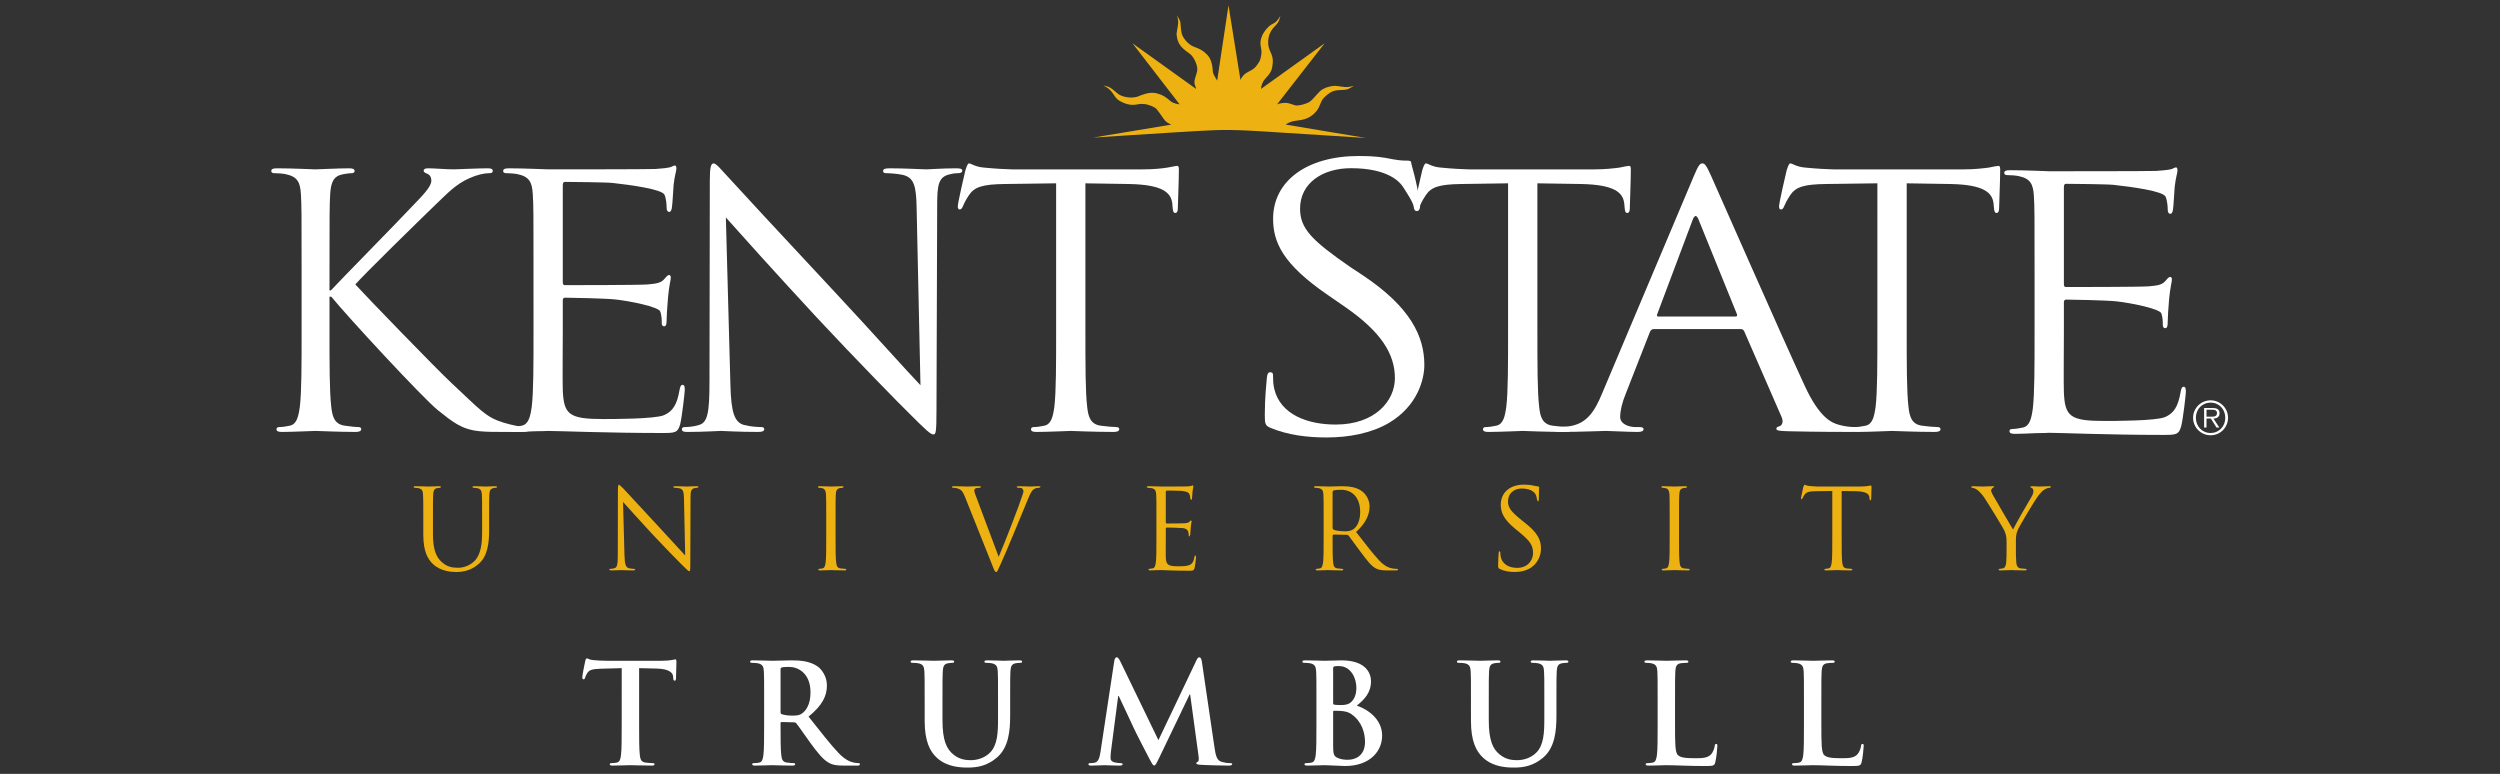 <?xml version="1.0" encoding="utf-8"?>
<!-- Generator: Adobe Illustrator 16.0.4, SVG Export Plug-In . SVG Version: 6.00 Build 0)  -->
<!DOCTYPE svg PUBLIC "-//W3C//DTD SVG 1.1//EN" "http://www.w3.org/Graphics/SVG/1.1/DTD/svg11.dtd">
<svg version="1.1" id="Layer_1" xmlns="http://www.w3.org/2000/svg" xmlns:xlink="http://www.w3.org/1999/xlink" x="0px" y="0px"
	 width="534.123px" height="165.333px" viewBox="0 0 534.123 165.333" enable-background="new 0 0 534.123 165.333"
	 xml:space="preserve">
<rect x="0" y="0" width="534.123" height="165.333" fill="#333333" stroke="none"/>
<g>
	<path fill="#FFFFFF" d="M132.83,142.75l-4.432,0.119c-1.725,0.061-2.439,0.209-2.885,0.862c-0.297,0.447-0.446,0.803-0.505,1.041
		s-0.148,0.356-0.327,0.356c-0.208,0-0.268-0.148-0.268-0.476c0-0.475,0.565-3.183,0.625-3.42c0.089-0.386,0.179-0.565,0.357-0.565
		c0.238,0,0.536,0.299,1.279,0.356c0.863,0.09,1.993,0.15,2.974,0.15h11.778c1.904,0,2.618-0.299,2.855-0.299
		c0.208,0,0.238,0.18,0.238,0.625c0,0.624-0.09,2.678-0.09,3.451c-0.029,0.296-0.089,0.476-0.268,0.476
		c-0.238,0-0.297-0.149-0.327-0.595l-0.03-0.328c-0.06-0.773-0.862-1.606-3.509-1.666l-3.748-0.089v12.195
		c0,2.736,0,5.086,0.148,6.364c0.089,0.833,0.268,1.487,1.16,1.606c0.417,0.06,1.071,0.119,1.517,0.119
		c0.328,0,0.476,0.088,0.476,0.239c0,0.207-0.238,0.296-0.565,0.296c-1.963,0-3.837-0.089-4.67-0.089
		c-0.684,0-2.558,0.089-3.748,0.089c-0.386,0-0.595-0.089-0.595-0.296c0-0.151,0.119-0.239,0.476-0.239
		c0.446,0,0.803-0.06,1.071-0.119c0.595-0.119,0.773-0.773,0.863-1.636c0.148-1.249,0.148-3.599,0.148-6.335V142.75z"/>
	<path fill="#FFFFFF" d="M163.256,149.711c0-4.521,0-5.354-0.06-6.307c-0.059-1.012-0.297-1.486-1.278-1.695
		c-0.238-0.06-0.744-0.089-1.16-0.089c-0.327,0-0.506-0.059-0.506-0.269c0-0.208,0.209-0.268,0.655-0.268
		c1.576,0,3.45,0.091,4.075,0.091c1.011,0,3.272-0.091,4.193-0.091c1.874,0,3.867,0.179,5.473,1.279
		c0.833,0.566,2.022,2.083,2.022,4.075c0,2.2-0.922,4.224-3.926,6.663c2.646,3.331,4.699,5.978,6.454,7.822
		c1.666,1.725,2.885,1.933,3.331,2.022c0.327,0.059,0.595,0.089,0.833,0.089c0.238,0,0.357,0.088,0.357,0.239
		c0,0.236-0.208,0.296-0.565,0.296h-2.826c-1.666,0-2.409-0.148-3.182-0.565c-1.279-0.684-2.41-2.081-4.075-4.372
		c-1.19-1.637-2.558-3.659-2.945-4.104c-0.149-0.178-0.328-0.208-0.535-0.208l-2.587-0.061c-0.149,0-0.238,0.061-0.238,0.238v0.417
		c0,2.767,0,5.116,0.148,6.365c0.09,0.862,0.268,1.517,1.161,1.636c0.446,0.06,1.1,0.119,1.457,0.119
		c0.238,0,0.357,0.088,0.357,0.239c0,0.207-0.208,0.296-0.595,0.296c-1.725,0-3.926-0.089-4.372-0.089
		c-0.565,0-2.439,0.089-3.628,0.089c-0.387,0-0.595-0.089-0.595-0.296c0-0.151,0.119-0.239,0.476-0.239
		c0.446,0,0.803-0.06,1.071-0.119c0.595-0.119,0.744-0.773,0.862-1.636c0.148-1.249,0.148-3.599,0.148-6.335V149.711z
		 M166.767,152.061c0,0.326,0.06,0.444,0.268,0.535c0.625,0.208,1.517,0.296,2.26,0.296c1.189,0,1.577-0.117,2.112-0.505
		c0.893-0.653,1.755-2.021,1.755-4.461c0-4.225-2.796-5.443-4.551-5.443c-0.744,0-1.279,0.029-1.576,0.12
		c-0.208,0.059-0.268,0.177-0.268,0.415V152.061z"/>
	<path fill="#FFFFFF" d="M197.554,149.711c0-4.521,0-5.354-0.059-6.307c-0.06-1.012-0.297-1.486-1.279-1.695
		c-0.238-0.06-0.744-0.089-1.16-0.089c-0.328,0-0.506-0.059-0.506-0.269c0-0.208,0.208-0.268,0.655-0.268
		c1.576,0,3.45,0.091,4.343,0.091c0.713,0,2.587-0.091,3.658-0.091c0.446,0,0.654,0.06,0.654,0.268c0,0.21-0.179,0.269-0.476,0.269
		c-0.327,0-0.505,0.029-0.863,0.089c-0.803,0.148-1.041,0.654-1.1,1.695c-0.06,0.953-0.06,1.785-0.06,6.307v4.162
		c0,4.314,0.863,6.127,2.32,7.318c1.338,1.101,2.707,1.219,3.719,1.219c1.308,0,2.914-0.416,4.104-1.605
		c1.636-1.636,1.725-4.312,1.725-7.376v-3.718c0-4.521,0-5.354-0.059-6.307c-0.059-1.012-0.297-1.486-1.278-1.695
		c-0.238-0.06-0.744-0.089-1.071-0.089c-0.328,0-0.506-0.059-0.506-0.269c0-0.208,0.209-0.268,0.624-0.268
		c1.518,0,3.391,0.091,3.421,0.091c0.356,0,2.23-0.091,3.391-0.091c0.416,0,0.624,0.06,0.624,0.268c0,0.21-0.179,0.269-0.535,0.269
		c-0.327,0-0.506,0.029-0.862,0.089c-0.804,0.148-1.042,0.654-1.101,1.695c-0.059,0.953-0.059,1.785-0.059,6.307v3.181
		c0,3.303-0.328,6.812-2.826,8.954c-2.112,1.813-4.254,2.143-6.187,2.143c-1.576,0-4.432-0.091-6.603-2.054
		c-1.517-1.368-2.647-3.57-2.647-7.882V149.711z"/>
	<path fill="#FFFFFF" d="M238.067,141.204c0.089-0.506,0.269-0.772,0.506-0.772c0.238,0,0.416,0.149,0.803,0.921l8.12,16.777
		l8.091-16.985c0.208-0.476,0.386-0.713,0.653-0.713c0.269,0,0.446,0.297,0.536,0.921l2.706,18.381
		c0.269,1.875,0.565,2.737,1.458,3.004c0.862,0.269,1.457,0.299,1.844,0.299c0.268,0,0.476,0.029,0.476,0.207
		c0,0.239-0.356,0.328-0.772,0.328c-0.744,0-4.849-0.089-6.038-0.179c-0.684-0.06-0.862-0.149-0.862-0.327
		c0-0.148,0.118-0.237,0.327-0.328c0.178-0.059,0.268-0.444,0.148-1.277l-1.785-13.088h-0.118l-6.484,13.504
		c-0.685,1.399-0.833,1.666-1.101,1.666s-0.565-0.595-1.041-1.487c-0.714-1.368-3.063-5.92-3.421-6.752
		c-0.268-0.624-2.052-4.372-3.093-6.603h-0.12l-1.546,11.838c-0.059,0.535-0.089,0.922-0.089,1.397c0,0.566,0.386,0.833,0.892,0.953
		c0.536,0.117,0.952,0.147,1.25,0.147c0.237,0,0.446,0.06,0.446,0.207c0,0.269-0.268,0.328-0.715,0.328
		c-1.249,0-2.587-0.089-3.123-0.089c-0.564,0-1.992,0.089-2.943,0.089c-0.299,0-0.536-0.06-0.536-0.328
		c0-0.147,0.179-0.207,0.476-0.207c0.238,0,0.446,0,0.893-0.089c0.833-0.179,1.07-1.339,1.22-2.35L238.067,141.204z"/>
	<path fill="#FFFFFF" d="M281.254,149.711c0-4.521,0-5.354-0.059-6.307c-0.06-1.012-0.298-1.486-1.279-1.695
		c-0.238-0.06-0.744-0.089-1.159-0.089c-0.328,0-0.506-0.059-0.506-0.269c0-0.208,0.208-0.268,0.653-0.268
		c1.577,0,3.451,0.091,4.046,0.091c1.457,0,2.617-0.091,3.629-0.091c5.384,0,6.335,2.887,6.335,4.463
		c0,2.438-1.398,3.895-3.034,5.205c2.439,0.831,5.414,2.944,5.414,6.424c0,3.183-2.469,6.483-7.942,6.483
		c-0.714,0-3.42-0.178-4.312-0.178c-0.684,0-2.558,0.089-3.748,0.089c-0.387,0-0.594-0.089-0.594-0.296
		c0-0.151,0.117-0.239,0.475-0.239c0.447,0,0.804-0.06,1.071-0.119c0.596-0.119,0.744-0.773,0.863-1.636
		c0.147-1.249,0.147-3.599,0.147-6.335V149.711z M284.824,150.215c0,0.239,0.088,0.298,0.207,0.328
		c0.268,0.059,0.715,0.089,1.399,0.089c0.98,0,1.636-0.119,2.142-0.564c0.772-0.626,1.219-1.696,1.219-3.152
		c0-1.993-1.161-4.61-3.718-4.61c-0.417,0-0.685,0-0.981,0.059c-0.208,0.061-0.268,0.18-0.268,0.506V150.215z M288.75,152.596
		c-0.625-0.446-1.309-0.654-2.47-0.715c-0.534-0.03-0.831-0.03-1.278-0.03c-0.118,0-0.178,0.061-0.178,0.21v7.049
		c0,1.963,0.088,2.469,1.041,2.854c0.802,0.328,1.486,0.357,2.17,0.357c1.339,0,3.6-0.714,3.6-3.806
		C291.635,156.67,291.01,154.172,288.75,152.596z"/>
	<path fill="#FFFFFF" d="M314.27,149.711c0-4.521,0-5.354-0.061-6.307c-0.059-1.012-0.297-1.486-1.278-1.695
		c-0.238-0.06-0.744-0.089-1.16-0.089c-0.327,0-0.505-0.059-0.505-0.269c0-0.208,0.207-0.268,0.654-0.268
		c1.576,0,3.45,0.091,4.342,0.091c0.714,0,2.587-0.091,3.658-0.091c0.447,0,0.654,0.06,0.654,0.268c0,0.21-0.178,0.269-0.475,0.269
		c-0.328,0-0.507,0.029-0.863,0.089c-0.803,0.148-1.042,0.654-1.1,1.695c-0.061,0.953-0.061,1.785-0.061,6.307v4.162
		c0,4.314,0.862,6.127,2.32,7.318c1.339,1.101,2.707,1.219,3.718,1.219c1.309,0,2.914-0.416,4.104-1.605
		c1.636-1.636,1.725-4.312,1.725-7.376v-3.718c0-4.521,0-5.354-0.059-6.307c-0.061-1.012-0.297-1.486-1.279-1.695
		c-0.238-0.06-0.743-0.089-1.071-0.089c-0.327,0-0.506-0.059-0.506-0.269c0-0.208,0.209-0.268,0.625-0.268
		c1.517,0,3.391,0.091,3.421,0.091c0.356,0,2.23-0.091,3.391-0.091c0.416,0,0.624,0.06,0.624,0.268c0,0.21-0.179,0.269-0.535,0.269
		c-0.327,0-0.506,0.029-0.862,0.089c-0.803,0.148-1.041,0.654-1.1,1.695c-0.061,0.953-0.061,1.785-0.061,6.307v3.181
		c0,3.303-0.326,6.812-2.825,8.954c-2.111,1.813-4.254,2.143-6.187,2.143c-1.577,0-4.433-0.091-6.604-2.054
		c-1.517-1.368-2.646-3.57-2.646-7.882V149.711z"/>
	<path fill="#FFFFFF" d="M357.872,154.946c0,3.806,0,5.859,0.625,6.395c0.505,0.446,1.279,0.654,3.599,0.654
		c1.576,0,2.736-0.03,3.48-0.833c0.356-0.387,0.714-1.22,0.772-1.785c0.03-0.267,0.09-0.445,0.328-0.445
		c0.208,0,0.237,0.148,0.237,0.506c0,0.327-0.208,2.558-0.446,3.42c-0.178,0.654-0.327,0.803-1.874,0.803
		c-4.283,0-6.246-0.178-8.655-0.178c-0.685,0-2.558,0.089-3.747,0.089c-0.386,0-0.595-0.089-0.595-0.296
		c0-0.151,0.119-0.239,0.476-0.239c0.445,0,0.803-0.06,1.07-0.119c0.596-0.119,0.743-0.773,0.862-1.636
		c0.15-1.249,0.15-3.599,0.15-6.335v-5.234c0-4.521,0-5.354-0.061-6.307c-0.059-1.012-0.297-1.486-1.278-1.695
		c-0.238-0.06-0.596-0.089-0.982-0.089c-0.327,0-0.505-0.059-0.505-0.269c0-0.208,0.208-0.268,0.654-0.268
		c1.397,0,3.271,0.091,4.075,0.091c0.714,0,2.884-0.091,4.044-0.091c0.417,0,0.625,0.06,0.625,0.268c0,0.21-0.178,0.269-0.535,0.269
		c-0.327,0-0.803,0.029-1.16,0.089c-0.803,0.148-1.041,0.654-1.101,1.695c-0.06,0.953-0.06,1.785-0.06,6.307V154.946z"/>
	<path fill="#FFFFFF" d="M389.132,154.946c0,3.806,0,5.859,0.625,6.395c0.506,0.446,1.278,0.654,3.599,0.654
		c1.577,0,2.736-0.03,3.48-0.833c0.357-0.387,0.713-1.22,0.773-1.785c0.029-0.267,0.09-0.445,0.327-0.445
		c0.207,0,0.238,0.148,0.238,0.506c0,0.327-0.209,2.558-0.446,3.42c-0.18,0.654-0.328,0.803-1.874,0.803
		c-4.283,0-6.246-0.178-8.655-0.178c-0.685,0-2.559,0.089-3.748,0.089c-0.387,0-0.594-0.089-0.594-0.296
		c0-0.151,0.118-0.239,0.476-0.239c0.445,0,0.803-0.06,1.07-0.119c0.595-0.119,0.743-0.773,0.862-1.636
		c0.148-1.249,0.148-3.599,0.148-6.335v-5.234c0-4.521,0-5.354-0.059-6.307c-0.061-1.012-0.299-1.486-1.28-1.695
		c-0.236-0.06-0.594-0.089-0.98-0.089c-0.327,0-0.506-0.059-0.506-0.269c0-0.208,0.208-0.268,0.654-0.268
		c1.397,0,3.271,0.091,4.074,0.091c0.714,0,2.886-0.091,4.045-0.091c0.417,0,0.626,0.06,0.626,0.268c0,0.21-0.18,0.269-0.536,0.269
		c-0.327,0-0.804,0.029-1.16,0.089c-0.803,0.148-1.04,0.654-1.101,1.695c-0.06,0.953-0.06,1.785-0.06,6.307V154.946z"/>
</g>
<path fill="#EDB111" d="M90.436,110.779c0-3.711,0-4.376-0.054-5.139c-0.046-0.808-0.232-1.195-1.016-1.357l-0.816-0.07
	l-0.187-0.147c0-0.141,0.118-0.186,0.381-0.186c1.07,0,2.523,0.07,2.733,0.07c0.215,0,1.644-0.07,2.357-0.07
	c0.264,0,0.381,0.045,0.381,0.186l-0.187,0.147c-0.169,0-0.31,0.022-0.596,0.07c-0.645,0.092-0.832,0.527-0.886,1.357
	c-0.046,0.763-0.046,1.428-0.046,5.139v3.338c0,3.422,0.76,4.897,1.784,5.876c1.172,1.093,2.244,1.31,3.593,1.31
	c1.451,0,2.879-0.69,3.741-1.713c1.096-1.359,1.382-3.385,1.382-5.829v-2.981c0-3.711,0-4.376-0.046-5.139
	c-0.056-0.808-0.24-1.195-1.026-1.357l-0.814-0.07l-0.187-0.147c0-0.141,0.118-0.186,0.381-0.186c1.07,0,2.383,0.07,2.521,0.07
	c0.172,0,1.291-0.07,2.004-0.07c0.256,0,0.379,0.045,0.379,0.186l-0.194,0.147c-0.162,0-0.31,0-0.589,0.07
	c-0.645,0.116-0.839,0.527-0.885,1.357c-0.046,0.763-0.046,1.428-0.046,5.139v2.547c0,2.576-0.287,5.432-2.188,7.116
	c-1.715,1.529-3.501,1.763-4.906,1.763c-0.806,0-3.212-0.095-4.903-1.692c-1.165-1.118-2.065-2.779-2.065-6.255V110.779z"/>
<path fill="#EDB111" d="M133.42,118.633c0.045,1.955,0.286,2.57,0.921,2.763c0.458,0.118,0.98,0.141,1.195,0.141l0.187,0.148
	c0,0.139-0.139,0.185-0.427,0.185c-1.357,0-2.304-0.07-2.521-0.07c-0.217,0-1.21,0.07-2.282,0.07l-0.379-0.185l0.185-0.148
	c0.195,0,0.622-0.022,0.978-0.141c0.599-0.162,0.716-0.854,0.716-3.025l0.023-13.637c0-0.925,0.069-1.188,0.264-1.188l0.83,0.759
	c0.357,0.404,3.905,4.239,7.567,8.166c2.359,2.522,4.952,5.425,5.712,6.208l-0.256-12.091c-0.03-1.546-0.194-2.065-0.931-2.26
	c-0.427-0.094-0.978-0.116-1.165-0.116l-0.194-0.17c0-0.14,0.194-0.163,0.474-0.163c1.072,0,2.221,0.07,2.477,0.07
	c0.264,0,1.047-0.07,2.025-0.07c0.264,0,0.427,0.023,0.427,0.163l-0.256,0.17c-0.125,0-0.287,0-0.575,0.07
	c-0.784,0.162-0.883,0.69-0.883,2.12l-0.048,13.945c0,1.569-0.046,1.691-0.208,1.691c-0.194,0-0.481-0.263-1.74-1.527
	c-0.264-0.232-3.693-3.734-6.216-6.442c-2.755-2.98-5.449-5.976-6.209-6.838L133.42,118.633z"/>
<path fill="#EDB111" d="M178.521,114.97c0,2.281,0,4.168,0.124,5.161c0.071,0.691,0.209,1.219,0.924,1.312
	c0.334,0.046,0.862,0.093,1.072,0.093l0.194,0.148c0,0.114-0.125,0.185-0.381,0.185c-1.311,0-2.81-0.07-2.933-0.07
	c-0.117,0-1.614,0.07-2.329,0.07c-0.264,0-0.381-0.046-0.381-0.185l0.187-0.148l0.714-0.093c0.481-0.094,0.598-0.621,0.69-1.312
	c0.123-0.993,0.123-2.88,0.123-5.161v-4.191c0-3.711,0-4.376-0.054-5.139c-0.046-0.808-0.279-1.219-0.806-1.335
	c-0.264-0.07-0.568-0.093-0.738-0.093l-0.186-0.147c0-0.141,0.118-0.186,0.381-0.186c0.783,0,2.28,0.07,2.397,0.07
	c0.123,0,1.623-0.07,2.335-0.07c0.266,0,0.381,0.045,0.381,0.186l-0.194,0.147c-0.163,0-0.302,0.022-0.589,0.07
	c-0.645,0.116-0.839,0.527-0.886,1.357c-0.046,0.763-0.046,1.428-0.046,5.139V114.97z"/>
<path fill="#EDB111" d="M213.369,118.968c1.382-3.19,4.572-11.496,5.09-13.212c0.117-0.355,0.22-0.69,0.22-0.9l-0.312-0.551
	c-0.285-0.093-0.642-0.093-0.907-0.093l-0.257-0.147c0-0.141,0.142-0.186,0.522-0.186c0.954,0,2.048,0.07,2.334,0.07
	c0.142,0,1.164-0.07,1.855-0.07c0.256,0,0.404,0.045,0.404,0.163l-0.287,0.17c-0.163,0-0.69,0-1.141,0.287
	c-0.312,0.21-0.668,0.613-1.312,2.235c-0.264,0.668-1.452,3.523-2.662,6.45c-1.452,3.478-2.521,6.046-3.073,7.211
	c-0.669,1.428-0.761,1.809-1.001,1.809c-0.286,0-0.404-0.335-0.854-1.476l-5.828-14.591c-0.528-1.328-0.886-1.591-1.715-1.833
	c-0.358-0.093-0.762-0.093-0.908-0.093l-0.187-0.17c0-0.14,0.233-0.163,0.613-0.163c1.147,0,2.499,0.07,2.785,0.07
	c0.241,0,1.313-0.07,2.213-0.07c0.434,0,0.643,0.045,0.643,0.163l-0.233,0.17c-0.264,0-0.689,0.022-0.906,0.116
	c-0.264,0.116-0.312,0.311-0.312,0.481c0,0.303,0.287,1.04,0.646,1.971L213.369,118.968z"/>
<path fill="#EDB111" d="M247.07,110.779c0-3.711,0-4.376-0.049-5.139c-0.046-0.808-0.238-1.195-1.023-1.357l-0.807-0.07
	l-0.194-0.147c0-0.141,0.122-0.186,0.381-0.186c1.07,0,2.575,0.07,2.691,0.07c0.165,0,4.907,0,5.45-0.025
	c0.45-0.021,0.837-0.067,1.023-0.115l0.336-0.126l0.092,0.22c0,0.162-0.117,0.448-0.187,1.117c-0.023,0.241-0.069,1.287-0.125,1.568
	l-0.162,0.263l-0.194-0.311c0-0.162-0.022-0.564-0.141-0.853c-0.162-0.381-0.402-0.668-1.691-0.81
	c-0.402-0.046-2.995-0.068-3.259-0.068l-0.141,0.232v6.574l0.141,0.233c0.31,0,3.235,0,3.788-0.047
	c0.565-0.046,0.898-0.093,1.116-0.333l0.357-0.311l0.116,0.194c0,0.139-0.116,0.543-0.185,1.334
	c-0.049,0.474-0.103,1.352-0.103,1.521l-0.163,0.449l-0.17-0.216c0-0.233,0-0.474-0.095-0.784c-0.092-0.333-0.31-0.738-1.233-0.83
	c-0.644-0.072-3.004-0.118-3.406-0.118l-0.164,0.164v2.096c0,0.808-0.022,3.57,0,4.067c0.069,1.645,0.428,1.956,2.757,1.956
	c0.619,0,1.668,0,2.288-0.265c0.621-0.263,0.901-0.736,1.072-1.715c0.046-0.257,0.093-0.357,0.208-0.357l0.148,0.357
	c0,0.194-0.195,1.809-0.311,2.312c-0.164,0.615-0.355,0.615-1.288,0.615c-3.596,0-5.186-0.142-5.877-0.142
	c-0.046,0-0.448,0.024-0.953,0.024c-0.474,0.023-1.025,0.046-1.382,0.046c-0.257,0-0.38-0.046-0.38-0.185l0.193-0.148l0.714-0.093
	c0.474-0.094,0.599-0.621,0.691-1.312c0.117-0.993,0.117-2.88,0.117-5.161V110.779z"/>
<path fill="#EDB111" d="M320.43,121.56c-0.335-0.164-0.357-0.258-0.357-0.901c0-1.188,0.095-2.142,0.117-2.522
	c0.023-0.263,0.069-0.381,0.186-0.381l0.171,0.258c0,0.217,0,0.552,0.069,0.885c0.357,1.761,1.926,2.428,3.523,2.428
	c2.282,0,3.399-1.644,3.399-3.166c0-1.645-0.682-2.592-2.731-4.283l-1.071-0.886c-2.521-2.063-3.096-3.547-3.096-5.161
	c0-2.546,1.901-4.283,4.927-4.283c0.933,0,1.624,0.092,2.213,0.24c0.45,0.093,0.645,0.116,0.831,0.116l0.24,0.162
	c0,0.125-0.092,0.908-0.092,2.523c0,0.387-0.049,0.55-0.172,0.55l-0.187-0.31c-0.022-0.288-0.171-0.924-0.311-1.188
	c-0.141-0.264-0.782-1.266-2.974-1.266c-1.646,0-2.934,1.026-2.934,2.764c0,1.359,0.669,2.167,2.911,3.999l0.668,0.527
	c2.803,2.212,3.471,3.685,3.471,5.587c0,0.979-0.382,2.786-2.027,3.952c-1.017,0.714-2.306,1.001-3.594,1.001
	C322.493,122.205,321.401,122.04,320.43,121.56z"/>
<path fill="#EDB111" d="M358.724,114.97c0,2.281,0,4.168,0.117,5.161c0.069,0.691,0.218,1.219,0.931,1.312
	c0.333,0.046,0.854,0.093,1.07,0.093l0.188,0.148c0,0.114-0.115,0.185-0.38,0.185c-1.312,0-2.81-0.07-2.928-0.07
	c-0.114,0-1.621,0.07-2.336,0.07c-0.255,0-0.379-0.046-0.379-0.185l0.194-0.148l0.714-0.093c0.475-0.094,0.598-0.621,0.689-1.312
	c0.117-0.993,0.117-2.88,0.117-5.161v-4.191c0-3.711,0-4.376-0.045-5.139c-0.048-0.808-0.287-1.219-0.809-1.335
	c-0.265-0.07-0.574-0.093-0.737-0.093l-0.193-0.147c0-0.141,0.123-0.186,0.38-0.186c0.783,0,2.29,0.07,2.404,0.07
	c0.118,0,1.616-0.07,2.337-0.07c0.256,0,0.381,0.045,0.381,0.186l-0.193,0.147c-0.164,0-0.312,0.022-0.6,0.07
	c-0.634,0.116-0.828,0.527-0.874,1.357c-0.049,0.763-0.049,1.428-0.049,5.139V114.97z"/>
<path fill="#EDB111" d="M393.472,114.97c0,2.281,0,4.168,0.118,5.161c0.076,0.691,0.217,1.219,0.93,1.312
	c0.334,0.046,0.854,0.093,1.071,0.093l0.193,0.148c0,0.114-0.123,0.185-0.388,0.185c-1.303,0-2.801-0.07-2.926-0.07
	c-0.117,0-1.614,0.07-2.329,0.07c-0.264,0-0.379-0.046-0.379-0.185l0.186-0.148l0.715-0.093c0.481-0.094,0.597-0.621,0.69-1.312
	c0.116-0.993,0.116-2.88,0.116-5.161v-10.067l-3.516,0.046c-1.482,0.024-2.048,0.188-2.429,0.762
	c-0.265,0.404-0.335,0.574-0.405,0.738l-0.24,0.241l-0.116-0.219l0.521-2.477l0.241-0.448c0.161,0,0.403,0.24,1.047,0.286
	c0.691,0.07,1.592,0.117,1.878,0.117h8.927c0.761,0,1.311-0.07,1.691-0.117c0.356-0.07,0.565-0.125,0.668-0.125l0.116,0.287
	c0,0.715-0.069,2.36-0.069,2.625l-0.173,0.302c-0.117,0-0.162-0.07-0.186-0.403l-0.022-0.257c-0.1-0.714-0.645-1.265-2.934-1.312
	l-2.997-0.046V114.97z"/>
<path fill="#EDB111" d="M428.702,115.708c0-1.289-0.242-1.809-0.551-2.5c-0.164-0.379-3.354-5.618-4.184-6.853
	c-0.599-0.884-1.196-1.477-1.624-1.762c-0.356-0.242-0.807-0.381-1.025-0.381l-0.239-0.17l0.311-0.163
	c0.449,0,2.244,0.07,2.358,0.07c0.164,0,1.073-0.07,1.997-0.07c0.263,0,0.31,0.07,0.31,0.163l-0.359,0.217l-0.308,0.427
	c0,0.287,0.125,0.575,0.308,0.932c0.383,0.689,3.952,6.83,4.388,7.521c0.45-1.002,3.471-6.218,3.951-7.001
	c0.302-0.498,0.401-0.901,0.401-1.212c0-0.333-0.1-0.598-0.379-0.667l-0.357-0.24l0.382-0.14c0.619,0,1.38,0.07,1.565,0.07
	c0.148,0,1.855-0.07,2.314-0.07l0.309,0.14l-0.309,0.193c-0.265,0-0.713,0.093-1.093,0.335c-0.481,0.285-0.74,0.565-1.268,1.209
	c-0.783,0.956-4.112,6.552-4.548,7.569c-0.356,0.861-0.356,1.597-0.356,2.382v2.048c0,0.381,0,1.383,0.078,2.376
	c0.046,0.691,0.256,1.219,0.969,1.312c0.333,0.046,0.862,0.093,1.07,0.093l0.194,0.148c0,0.114-0.115,0.185-0.379,0.185
	c-1.312,0-2.811-0.07-2.928-0.07c-0.122,0-1.622,0.07-2.334,0.07c-0.267,0-0.381-0.046-0.381-0.185l0.187-0.148l0.722-0.093
	c0.474-0.094,0.684-0.621,0.737-1.312c0.07-0.993,0.07-1.995,0.07-2.376V115.708z"/>
<path fill="#EDB111" d="M274.7,26.623c0,0,0.737-0.714,2.576-0.885c2.109-0.195,3.26-1.094,4.043-2.081
	c0.784-0.978,0.754-2.025,1.622-2.864c0.886-0.853,1.653-1.389,2.717-1.506c1.078-0.116,1.902,0.039,2.755-0.458
	c0.855-0.497,0.886-0.504,0.886-0.504s-0.622,0.21-1.413,0.271c-0.782,0.069-1.993-0.255-2.717-0.255
	c-0.721,0-2.259,0.325-3.145,1.141c-0.884,0.821-1.737,2.134-2.623,2.49c-0.884,0.358-2.109,0.707-2.745,0.513
	c-1.135-0.349-1.576-0.605-2.562-0.482c-0.979,0.133-1.256,0.303-1.256,0.303l10.167-13.054l-13.607,9.756
	c0,0,0.016-0.606,0.411-1.458c0.391-0.847,1.788-1.74,1.994-3.159c0.18-1.212,0.282-1.964-0.394-3.354
	c-0.583-1.233-0.52-2.265-0.373-3.034c0.162-0.869,0.705-1.77,1.194-2.243c0.839-0.806,1.033-1.28,1.195-1.886l0.148-0.589
	c0,0-0.03,0.248-0.653,1.031c-0.668,0.838-1.055,0.622-1.871,1.382c-0.82,0.752-1.404,1.684-1.667,2.778
	c-0.311,1.281,0.273,1.777,0.103,3.081c-0.172,1.227-0.288,1.476-0.956,2.391c-0.575,0.784-0.995,0.955-1.861,1.413
	c-0.691,0.357-1.273,0.846-1.646,1.731l-2.555-15.965l-2.421,16.096c0,0-0.884-1.373-0.916-1.831
	c-0.046-0.59-0.085-2.522-1.18-3.656c-0.917-0.947-1.429-1.21-2.949-1.784c-0.893-0.335-1.917-1.39-2.359-2.321
	c-0.442-0.939-0.358-2.654-0.488-3.05c-0.131-0.396-0.723-1.326-0.723-1.326s0.325,0.806,0.294,1.59
	c-0.03,0.784-0.426,2.158-0.324,2.717c0.1,0.558,0.164,1.707,1.373,2.816c1.212,1.118,1.708,0.987,2.461,2.461
	c0.752,1.474,0.621,2.227,0.355,3.043c-0.264,0.821-0.558,1.605-0.294,2.296c0.264,0.683,0.256,0.831,0.256,0.831l-13.598-9.756
	l10.068,13.046c0,0-1.298-0.116-1.996-0.737c-0.971-0.846-1.623-1.273-2.754-1.583c0,0-1.064-0.381-2.601,0.077
	c-1.546,0.458-1.251,0.574-2.298,0.737c-1.05,0.163-2.731-0.093-3.556-0.783c-0.814-0.691-1.489-1.296-2.08-1.49
	c-0.589-0.195-1.062-0.249-1.062-0.249s0.947,0.333,1.669,1.147c0.736,0.839,0.916,1.615,1.963,2.197
	c1.103,0.604,2.034,0.846,3.02,0.784c0.978-0.069,1.008-0.302,2.319-0.147c0.708,0.078,2.08,0.621,2.432,1.033
	c0.921,1.102,1.489,2.173,1.932,2.584c0.559,0.528,1.241,0.753,1.241,0.753l-16.74,2.786c0,0,15.809-1.047,17.873-1.149
	c2.065-0.093,7.716-0.536,11.154-0.488c3.438,0.055,5.503,0.202,7.807,0.341c2.313,0.147,21.475,1.367,21.475,1.367L274.7,26.623z"
	/>
<path fill-rule="evenodd" clip-rule="evenodd" fill="#EDB111" d="M284.705,105.066l0.185-0.286c0.239-0.07,0.878-0.141,1.592-0.141
	c2.554,0,4.119,1.786,4.119,4.758c0,1.811-0.619,3.097-1.45,3.672c-0.551,0.379-1.211,0.449-1.783,0.449
	c-1.05,0-2.143-0.169-2.501-0.379l-0.161-0.287V105.066z M282.795,114.97c0,2.281,0,4.168-0.117,5.161
	c-0.1,0.691-0.218,1.219-0.69,1.312l-0.715,0.093l-0.192,0.148c0,0.139,0.124,0.185,0.38,0.185c0.713,0,2.219-0.07,2.242-0.07
	c0.117,0,1.614,0.07,2.928,0.07c0.263,0,0.379-0.07,0.379-0.185l-0.192-0.148c-0.21,0-0.74-0.047-1.072-0.093
	c-0.714-0.094-0.854-0.621-0.924-1.312c-0.115-0.993-0.115-2.88-0.115-5.161v-0.575l0.161-0.186l2.927,0.048l0.31,0.138
	c0.475,0.621,1.6,2.221,2.593,3.524c1.359,1.786,2.189,2.949,3.213,3.501c0.622,0.333,1.219,0.449,2.547,0.449h1.691
	c0.427,0,0.575-0.046,0.575-0.185l-0.219-0.148c-0.14,0-0.472,0-0.923-0.07c-0.598-0.094-1.622-0.356-2.91-1.713
	c-1.374-1.477-2.995-3.597-4.943-6.095c2.142-1.972,2.879-3.733,2.879-5.495c0-1.646-1.049-2.811-1.646-3.237
	c-1.258-0.907-2.857-1.047-4.354-1.047c-0.738,0-2.547,0.07-2.81,0.07c-0.118,0-1.624-0.07-2.693-0.07
	c-0.257,0-0.381,0.045-0.381,0.186l0.194,0.147l0.808,0.07c0.781,0.162,0.976,0.55,1.021,1.357c0.049,0.763,0.049,1.428,0.049,5.139
	V114.97z"/>
<path fill-rule="evenodd" clip-rule="evenodd" fill="#FFFFFF" d="M472.297,93c2.06,0,3.724-1.676,3.724-3.744
	c0-2.051-1.664-3.728-3.724-3.728c-2.068,0-3.746,1.677-3.746,3.728C468.551,91.325,470.229,93,472.297,93z M472.297,92.507
	c-1.822,0-3.152-1.42-3.152-3.251c0-1.815,1.33-3.233,3.152-3.233c1.812,0,3.133,1.418,3.133,3.233
	C475.43,91.087,474.109,92.507,472.297,92.507z M472.897,89.422c0.738-0.02,1.31-0.324,1.31-1.144c0-0.689-0.374-1.104-1.478-1.104
	h-1.822v4.169h0.512v-1.922h0.936l1.192,1.922h0.613L472.897,89.422z M471.419,89.019v-1.479h1.194c0.51,0,1.043,0.08,1.043,0.729
	c0,0.847-0.868,0.749-1.457,0.749H471.419z"/>
<g>
	<path fill="#FFFFFF" d="M64.436,57.567c0-11.626,0-13.715-0.148-16.098c-0.146-2.53-0.745-3.725-3.205-4.246
		c-0.598-0.146-1.863-0.226-2.531-0.226c-0.303,0-0.597-0.146-0.597-0.441c0-0.45,0.372-0.597,1.195-0.597
		c3.353,0,7.745,0.225,8.195,0.225c0.668,0,4.991-0.225,7.226-0.225c0.816,0,1.189,0.147,1.189,0.597
		c0,0.295-0.296,0.441-0.59,0.441c-0.528,0-0.97,0.08-1.864,0.226c-2.017,0.373-2.608,1.638-2.762,4.246
		c-0.147,2.383-0.147,4.471-0.147,16.098v4.47h0.302c1.267-1.421,14.747-15.127,17.432-18.029c2.088-2.166,4.021-4.099,4.021-5.372
		c0-0.892-0.372-1.334-0.962-1.559c-0.372-0.148-0.676-0.304-0.676-0.599c0-0.373,0.374-0.52,0.894-0.52
		c1.489,0,3.803,0.225,5.589,0.225c0.372,0,5.293-0.225,7.156-0.225c0.822,0,1.116,0.147,1.116,0.52
		c0,0.373-0.146,0.519-0.745,0.519c-1.116,0-2.685,0.374-4.175,1.05c-3.051,1.333-4.688,3.197-8.041,6.402
		c-1.863,1.793-14.831,14.459-16.392,16.322c1.933,2.157,17.432,18.178,20.49,21.01c6.255,5.815,7.304,7.312,11.1,8.492
		c2.01,0.628,4.098,0.969,4.617,0.969c0.52,0,0.971,0.149,0.971,0.451c0,0.373-0.372,0.591-1.639,0.591h-3.803
		c-2.086,0-3.5,0-5.137-0.147c-3.952-0.374-5.814-2.012-9.02-4.54c-3.353-2.765-19.147-19.824-22.727-24.217h-0.371v7.297
		c0,7.156,0,13.039,0.371,16.174c0.228,2.158,0.675,3.795,2.913,4.099c1.039,0.146,2.234,0.293,2.902,0.293
		c0.451,0,0.599,0.227,0.599,0.451c0,0.373-0.374,0.591-1.197,0.591c-3.647,0-7.97-0.218-8.568-0.218
		c-0.597,0-4.912,0.218-7.148,0.218c-0.822,0-1.195-0.147-1.195-0.591c0-0.225,0.148-0.451,0.598-0.451
		c0.668,0,1.559-0.146,2.235-0.293c1.492-0.304,1.863-1.94,2.158-4.099c0.373-3.136,0.373-9.018,0.373-16.174V57.567z"/>
	<path fill="#FFFFFF" d="M156.05,82.155c0.148,6.108,0.894,8.049,2.905,8.639c1.413,0.373,3.058,0.449,3.724,0.449
		c0.374,0,0.599,0.149,0.599,0.451c0,0.443-0.45,0.591-1.344,0.591c-4.244,0-7.226-0.218-7.901-0.218
		c-0.667,0-3.795,0.218-7.148,0.218c-0.745,0-1.195-0.07-1.195-0.591c0-0.302,0.225-0.451,0.599-0.451
		c0.597,0,1.94-0.076,3.056-0.449c1.863-0.52,2.237-2.679,2.237-9.461l0.069-42.696c0-2.902,0.225-3.725,0.824-3.725
		c0.597,0,1.861,1.645,2.605,2.39c1.119,1.266,12.218,13.256,23.697,25.551c7.374,7.9,15.492,16.989,17.882,19.45l-0.822-37.853
		c-0.079-4.843-0.599-6.48-2.904-7.078c-1.341-0.294-3.058-0.374-3.655-0.374c-0.52,0-0.596-0.225-0.596-0.519
		c0-0.451,0.596-0.52,1.489-0.52c3.353,0,6.931,0.225,7.752,0.225c0.816,0,3.276-0.225,6.335-0.225c0.814,0,1.342,0.069,1.342,0.52
		c0,0.294-0.303,0.519-0.823,0.519c-0.372,0-0.893,0-1.784,0.226c-2.462,0.521-2.765,2.158-2.765,6.629l-0.148,43.667
		c0,4.919-0.146,5.293-0.666,5.293c-0.599,0-1.492-0.823-5.441-4.774c-0.824-0.745-11.55-11.696-19.45-20.187
		c-8.639-9.313-17.061-18.706-19.444-21.391L156.05,82.155z"/>
	<path fill="#FFFFFF" d="M231.896,70.677c0,7.156,0,13.039,0.371,16.174c0.228,2.158,0.676,3.795,2.913,4.099
		c1.039,0.146,2.677,0.293,3.353,0.293c0.442,0,0.597,0.227,0.597,0.451c0,0.373-0.371,0.591-1.195,0.591
		c-4.098,0-8.794-0.218-9.165-0.218c-0.374,0-5.07,0.218-7.305,0.218c-0.813,0-1.188-0.147-1.188-0.591
		c0-0.225,0.148-0.451,0.599-0.451c0.668,0,1.559-0.146,2.234-0.293c1.49-0.304,1.864-1.94,2.158-4.099
		c0.372-3.136,0.372-9.018,0.372-16.174V39.165l-11.029,0.147c-4.617,0.069-6.409,0.598-7.599,2.383
		c-0.821,1.265-1.047,1.785-1.264,2.313c-0.225,0.588-0.45,0.745-0.745,0.745c-0.225,0-0.373-0.225-0.373-0.675
		c0-0.745,1.492-7.148,1.637-7.746c0.149-0.451,0.443-1.42,0.745-1.42c0.522,0,1.267,0.746,3.276,0.899
		c2.165,0.217,4.999,0.374,5.892,0.374h27.94c4.766,0,6.777-0.745,7.374-0.745c0.372,0,0.372,0.441,0.372,0.893
		c0,2.235-0.224,7.373-0.224,8.196c0,0.667-0.218,0.97-0.521,0.97c-0.373,0-0.52-0.225-0.6-1.272l-0.067-0.816
		c-0.304-2.234-2.013-3.95-9.168-4.097l-9.391-0.147V70.677z"/>
	<path fill="#FFFFFF" d="M328.462,70.677c0,7.156,0,13.039,0.373,16.174c0.218,2.158,0.668,3.795,2.903,4.099
		c1.039,0.146,2.685,0.293,3.353,0.293c0.451,0,0.6,0.227,0.6,0.451c0,0.373-0.375,0.591-1.196,0.591
		c-4.1,0-8.794-0.218-9.168-0.218c-0.371,0-5.061,0.218-7.297,0.218c-0.82,0-1.191-0.147-1.191-0.591
		c0-0.225,0.145-0.451,0.596-0.451c0.668,0,1.562-0.146,2.235-0.293c1.49-0.304,1.861-1.94,2.156-4.099
		c0.373-3.136,0.373-9.018,0.373-16.174V39.165l-9.981,0.147c-4.616,0.069-6.411,0.598-7.597,2.383
		c-0.822,1.265-1.048,1.785-1.273,2.313c-0.218,0.588-0.441,0.745-0.745,0.745c-0.217,0-0.373-0.225-0.373-0.675
		c0-0.745,1.489-7.148,1.646-7.746c0.147-0.451,0.442-1.42,0.746-1.42c0.52,0,1.266,0.746,3.273,0.899
		c2.159,0.217,4.992,0.374,5.885,0.374h26.9c2.385,0,4.098-0.225,5.294-0.374c1.116-0.225,1.783-0.372,2.079-0.372
		c0.372,0,0.372,0.441,0.372,0.893c0,2.235-0.217,7.373-0.217,8.196c0,0.667-0.225,0.97-0.52,0.97c-0.379,0-0.528-0.225-0.599-1.272
		l-0.077-0.816c-0.294-2.234-2.01-3.95-9.164-4.097l-9.386-0.147V70.677z"/>
	<path fill="#FFFFFF" d="M407.366,70.677c0,7.156,0,13.039,0.372,16.174c0.225,2.158,0.668,3.795,2.901,4.099
		c1.048,0.146,2.687,0.293,3.352,0.293c0.452,0,0.6,0.227,0.6,0.451c0,0.373-0.372,0.591-1.195,0.591
		c-4.097,0-8.786-0.218-9.158-0.218s-5.068,0.218-7.303,0.218c-0.824,0-1.196-0.147-1.196-0.591c0-0.225,0.147-0.451,0.597-0.451
		c0.668,0,1.569-0.146,2.236-0.293c1.49-0.304,1.862-1.94,2.159-4.099c0.371-3.136,0.371-9.018,0.371-16.174V39.165l-11.021,0.147
		c-4.625,0.069-6.41,0.598-7.606,2.383c-0.813,1.265-1.04,1.785-1.265,2.313c-0.224,0.588-0.442,0.745-0.744,0.745
		c-0.226,0-0.372-0.225-0.372-0.675c0-0.745,1.488-7.148,1.637-7.746c0.155-0.451,0.451-1.42,0.744-1.42
		c0.528,0,1.272,0.746,3.284,0.899c2.156,0.217,4.991,0.374,5.885,0.374h27.939c2.382,0,4.098-0.225,5.293-0.374
		c1.117-0.225,1.786-0.372,2.088-0.372c0.374,0,0.374,0.441,0.374,0.893c0,2.235-0.229,7.373-0.229,8.196
		c0,0.667-0.224,0.97-0.518,0.97c-0.372,0-0.528-0.225-0.599-1.272l-0.076-0.816c-0.297-2.234-2.012-3.95-9.168-4.097l-9.382-0.147
		V70.677z"/>
	<path fill="#FFFFFF" d="M113.984,57.567c0-11.626,0-13.715-0.156-16.098c-0.146-2.53-0.745-3.725-3.196-4.246
		c-0.599-0.146-1.863-0.226-2.539-0.226c-0.294,0-0.596-0.146-0.596-0.441c0-0.45,0.371-0.597,1.195-0.597
		c3.353,0,8.049,0.225,8.421,0.225c0.519,0,21.142,0,22.849-0.078c1.421-0.078,2.616-0.226,3.205-0.373
		c0.374-0.077,0.676-0.373,1.049-0.373c0.217,0,0.294,0.296,0.294,0.667c0,0.528-0.374,1.421-0.597,3.509
		c-0.071,0.737-0.218,4.021-0.374,4.913c-0.069,0.373-0.225,0.823-0.52,0.823c-0.443,0-0.599-0.372-0.599-0.97
		c0-0.52-0.07-1.793-0.44-2.685c-0.53-1.188-7.064-2.081-11.085-2.531c-1.264-0.147-9.39-0.225-10.206-0.225
		c-0.302,0-0.451,0.225-0.451,0.745v20.568c0,0.521,0.077,0.746,0.451,0.746c0.963,0,15.919,0,17.634-0.148
		c1.794-0.155,2.833-0.302,3.501-1.047c0.526-0.599,0.821-0.97,1.118-0.97c0.223,0,0.371,0.154,0.371,0.597
		c0,0.45-0.371,1.715-0.589,4.177c-0.148,1.489-0.304,4.244-0.304,4.765c0,0.596,0,1.419-0.52,1.419c-0.372,0-0.52-0.303-0.52-0.675
		c0-0.744,0-1.491-0.302-2.459c-0.296-1.042-6.762-2.306-9.664-2.608c-2.009-0.218-9.39-0.373-10.657-0.373
		c-0.372,0-0.52,0.225-0.52,0.527v6.552c0,2.536-0.076,11.175,0,12.744c0.226,5.139,1.344,6.108,8.646,6.108
		c1.934,0,11.007,0,12.94-0.816c1.939-0.821,2.833-2.311,3.353-5.37c0.156-0.814,0.302-1.117,0.675-1.117
		c0.443,0,0.443,0.598,0.443,1.117c0,0.598-0.591,5.667-0.962,7.233c-0.522,1.933-1.118,1.933-4.028,1.933
		c-11.246,0-22.036-0.441-24.193-0.441c-0.148,0-1.421,0.07-2.98,0.07c-1.492,0.077-3.207,0.147-4.325,0.147
		c-0.821,0-1.195-0.147-1.195-0.591c0-0.225,0.156-0.451,0.599-0.451c0.675,0,1.566-0.146,2.234-0.293
		c1.492-0.304,1.863-1.94,2.165-4.099c0.374-3.136,0.374-9.018,0.374-16.174V57.567z"/>
	<path fill="#FFFFFF" d="M434.685,57.97c0-11.618,0-13.706-0.146-16.088c-0.147-2.539-0.745-3.726-3.206-4.246
		c-0.598-0.155-1.863-0.225-2.529-0.225c-0.305,0-0.599-0.147-0.599-0.451c0-0.443,0.374-0.597,1.196-0.597
		c3.352,0,8.041,0.225,8.414,0.225c0.52,0,21.141,0,22.856-0.07c1.412-0.077,2.605-0.225,3.205-0.371
		c0.372-0.078,0.668-0.381,1.04-0.381c0.225,0,0.302,0.304,0.302,0.676c0,0.52-0.371,1.413-0.598,3.5
		c-0.076,0.745-0.224,4.02-0.372,4.92c-0.076,0.373-0.223,0.816-0.521,0.816c-0.451,0-0.596-0.374-0.596-0.962
		c0-0.529-0.08-1.794-0.452-2.687c-0.519-1.195-7.054-2.087-11.082-2.53c-1.267-0.156-9.384-0.225-10.208-0.225
		c-0.293,0-0.441,0.225-0.441,0.745v20.559c0,0.528,0.069,0.746,0.441,0.746c0.971,0,15.927,0,17.643-0.147
		c1.785-0.148,2.833-0.296,3.5-1.041c0.52-0.597,0.824-0.97,1.119-0.97c0.225,0,0.374,0.148,0.374,0.598
		c0,0.442-0.374,1.715-0.6,4.167c-0.149,1.49-0.294,4.252-0.294,4.774c0,0.598,0,1.411-0.52,1.411c-0.374,0-0.529-0.293-0.529-0.667
		c0-0.744,0-1.49-0.295-2.46c-0.295-1.039-6.76-2.312-9.662-2.608c-2.02-0.226-9.393-0.372-10.657-0.372
		c-0.372,0-0.521,0.226-0.521,0.52v6.559c0,2.53-0.078,11.176,0,12.744c0.219,5.139,1.334,6.107,8.639,6.107
		c1.94,0,11.006,0,12.945-0.822c1.94-0.813,2.833-2.304,3.353-5.362c0.148-0.823,0.295-1.118,0.668-1.118
		c0.452,0,0.452,0.598,0.452,1.118c0,0.597-0.597,5.664-0.972,7.226c-0.52,1.939-1.117,1.939-4.021,1.939
		c-11.253,0-22.035-0.451-24.198-0.451c-0.148,0-1.413,0.079-2.981,0.079c-1.49,0.07-3.196,0.148-4.315,0.148
		c-0.824,0-1.195-0.148-1.195-0.599c0-0.224,0.146-0.441,0.598-0.441c0.666,0,1.561-0.156,2.237-0.304
		c1.487-0.295,1.861-1.934,2.156-4.1c0.371-3.126,0.371-9.01,0.371-16.165V57.97z"/>
	<path fill="#FFFFFF" d="M271.548,91.454c-1.242-0.519-1.325-0.823-1.325-2.834c0-3.724,0.348-6.705,0.441-7.893
		c0.086-0.822,0.264-1.195,0.705-1.195c0.536,0,0.621,0.226,0.621,0.822c0,0.668,0,1.715,0.263,2.756
		c1.329,5.509,7.172,7.597,13.112,7.597c8.497,0,12.656-5.138,12.656-9.91c0-5.138-2.91-9.842-10.523-15.137l-3.988-2.754
		c-9.386-6.48-11.512-11.098-11.512-16.167c0-7.979,7.087-13.411,18.332-13.411c3.455,0,5.069,0.255,7.281,0.706
		c1.684,0.294,2.305,0.279,3.013,0.279c0.712,0,0.891,0.148,0.891,0.52c0,0.374,1.141,3.593,1.839,8.546
		c0.171,1.18-0.171,1.715-0.612,1.715c-0.536,0-0.621-0.372-0.714-0.97c-0.087-0.893-1.784-3.422-2.312-4.245
		c-0.539-0.815-2.92-3.943-11.069-3.943c-6.107,0-10.889,3.197-10.889,8.638c0,4.254,2.475,6.784,10.796,12.521l2.482,1.637
		c10.447,6.93,13.273,13.271,13.273,19.232c0,3.059-1.42,8.725-7.53,12.373c-3.803,2.235-8.583,3.127-13.365,3.127
		C279.249,93.462,275.181,92.943,271.548,91.454z"/>
	<path fill-rule="evenodd" clip-rule="evenodd" fill="#FFFFFF" d="M354.324,67.625c-0.256,0-0.435-0.148-0.256-0.52l7.56-20.119
		c0.433-1.117,0.861-1.117,1.295,0l8.165,20.119c0.087,0.295,0.087,0.52-0.342,0.52H354.324z M342.277,84.086
		c-1.544,3.729-3.259,6.56-7.218,7.01c-0.69,0.07-1.894,0.146-2.498,0.146c-0.428,0-0.771,0.149-0.771,0.451
		c0,0.443,0.513,0.591,1.63,0.591c4.046,0,8.772-0.218,9.719-0.218c0.947,0,4.65,0.218,6.705,0.218c0.775,0,1.298-0.147,1.298-0.591
		c0-0.302-0.267-0.451-0.862-0.451h-0.862c-1.458,0-3.268-0.667-3.268-2.156c0-1.344,0.427-3.136,1.203-5l5.161-13.185
		c0.171-0.373,0.435-0.599,0.862-0.599h18.486c0.428,0,0.599,0.147,0.777,0.45l7.994,18.333c0.521,1.188,0,1.863-0.512,2.01
		c-0.35,0.07-0.605,0.226-0.605,0.52c0,0.451,0.947,0.451,2.585,0.521c5.928,0.147,12.209,0.147,13.495,0.147
		c0.948,0,1.724-0.147,1.724-0.591c0-0.372-0.341-0.451-0.861-0.451c-0.862,0-2.148-0.076-3.439-0.449
		c-1.807-0.443-4.299-1.64-7.396-8.266c-5.246-11.324-18.751-42.098-20.041-44.931c-1.029-2.313-1.373-2.685-1.892-2.685
		c-0.513,0-0.861,0.45-1.888,2.911L342.277,84.086z"/>
</g>
</svg>
